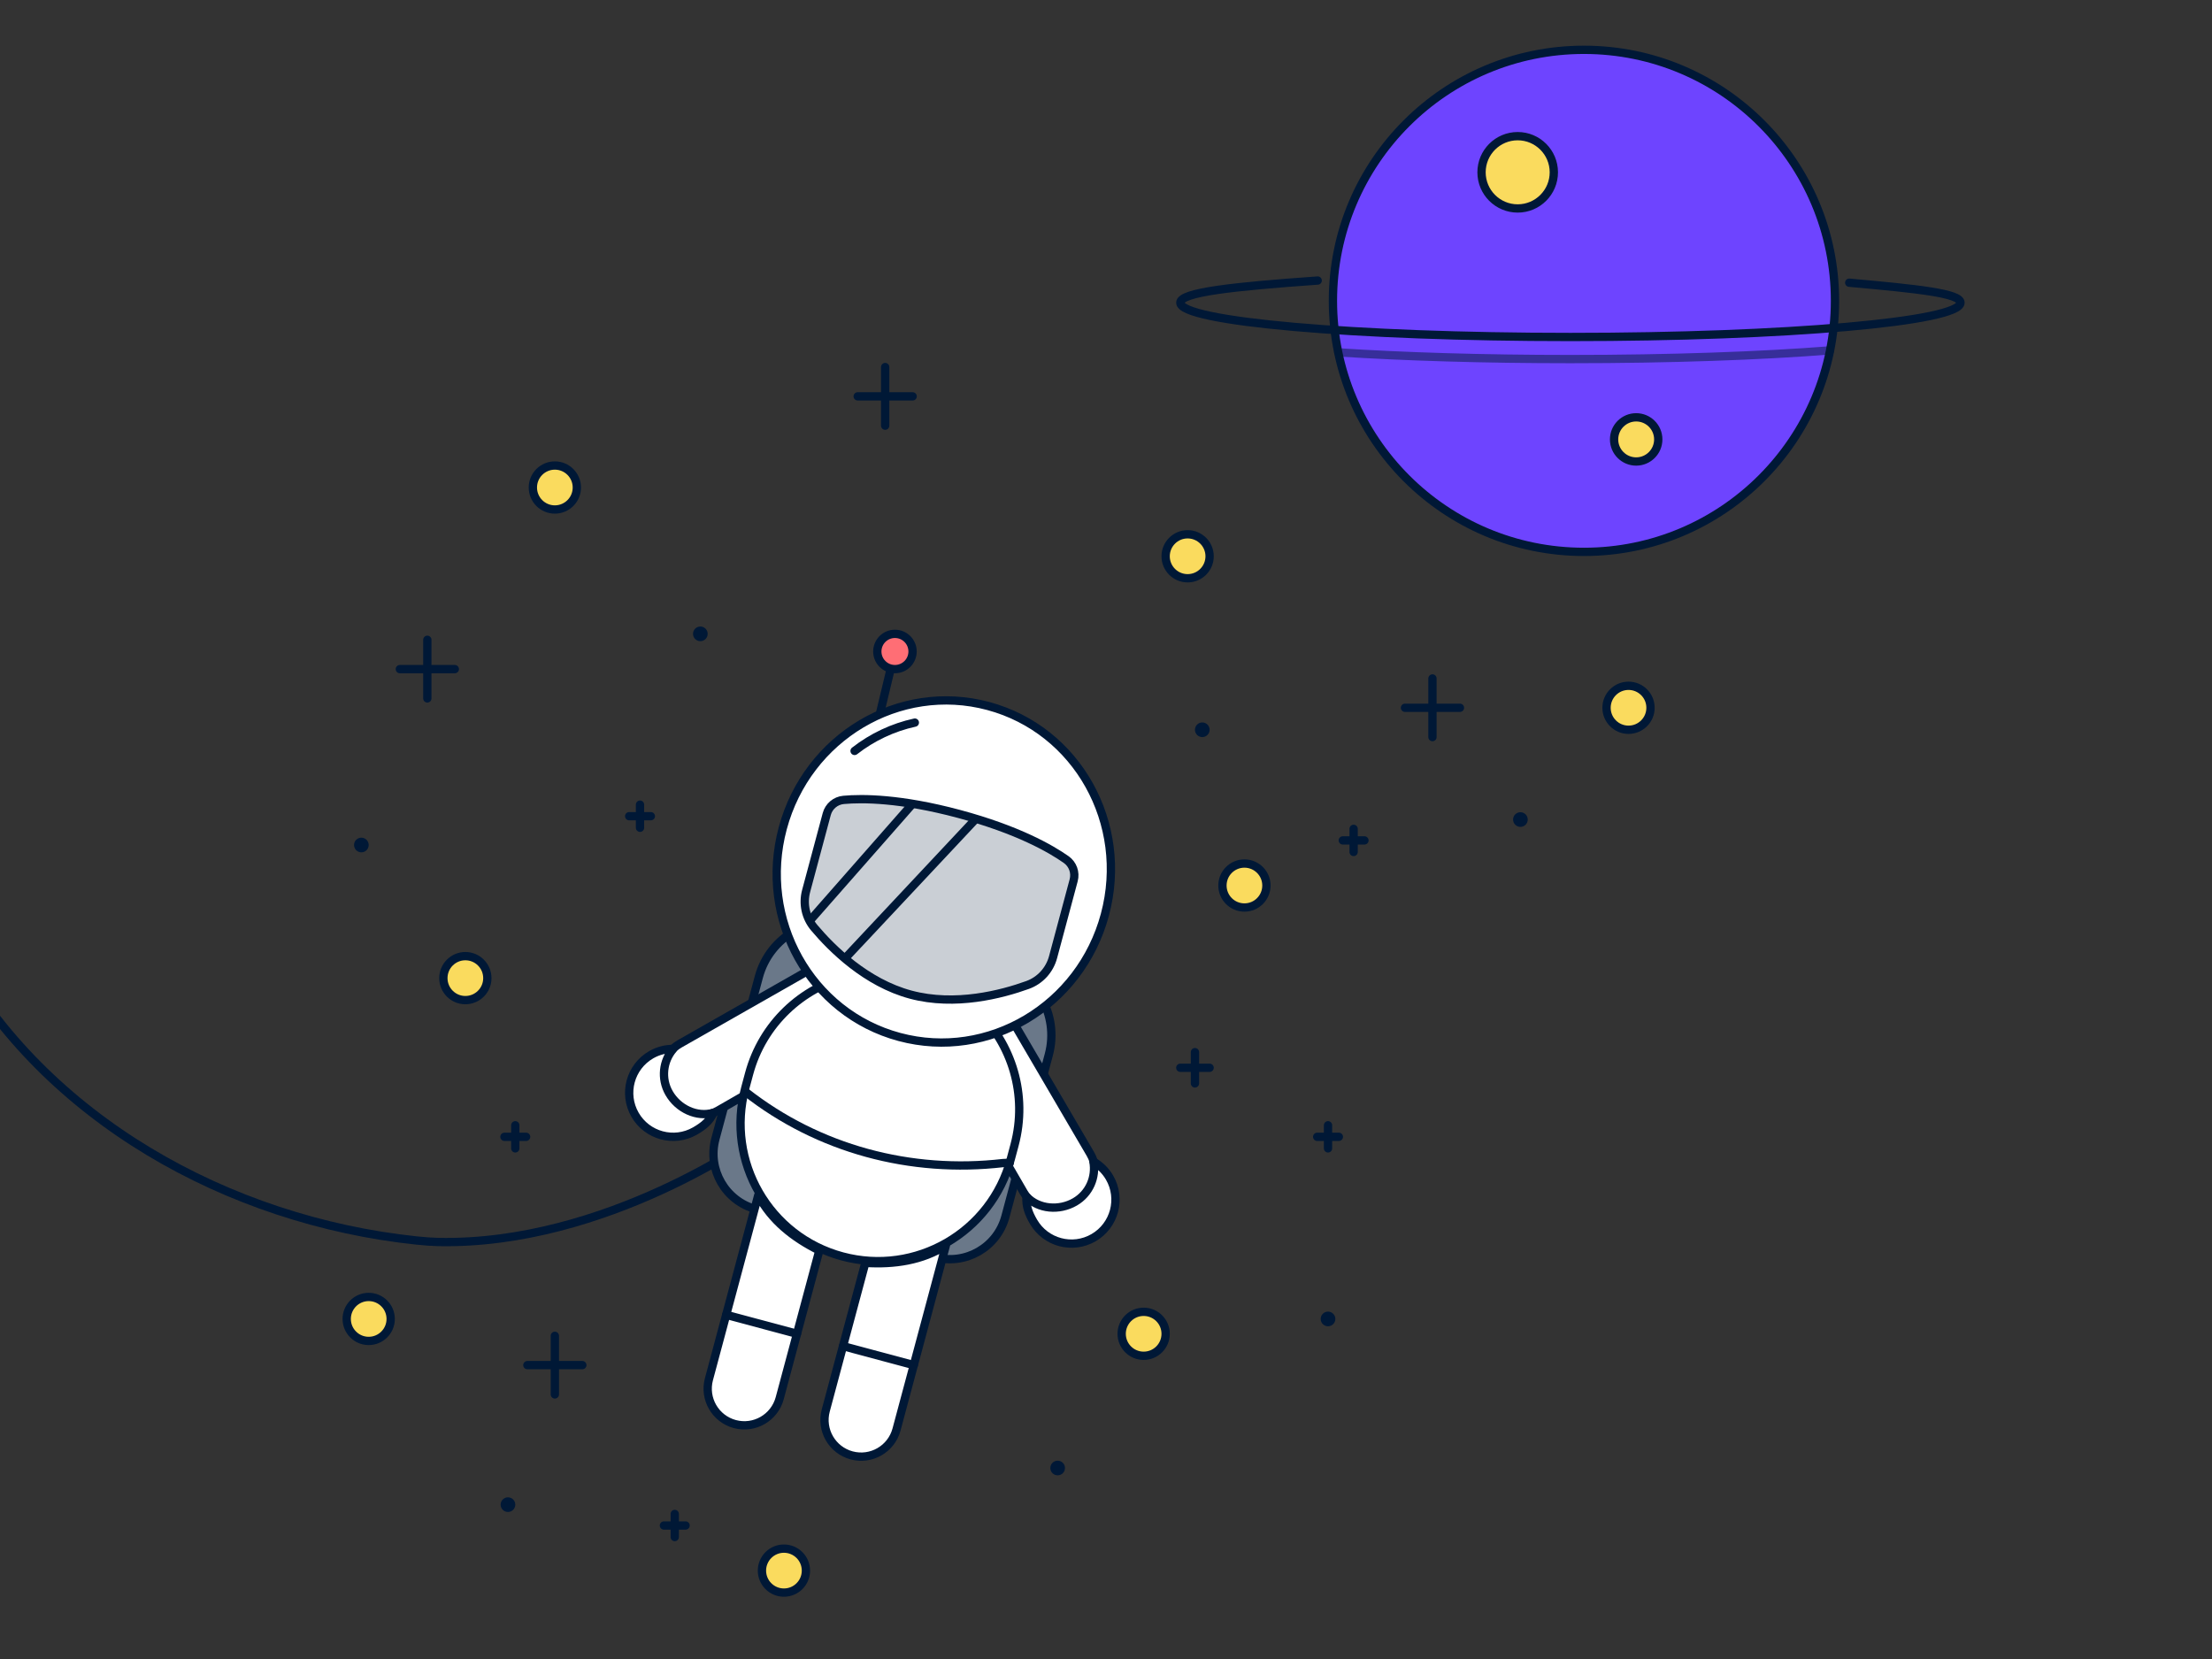 <svg version="1.1" xmlns="http://www.w3.org/2000/svg" xmlns:xlink="http://www.w3.org/1999/xlink"
            viewBox="0 0 800 600">
            <rect x="0" y="0" width="800" height="600" fill="#333333" stroke="none"/>
            <g>
              <defs>
                <clipPath id="GlassClip">
                  <path
                    d="M380.857,346.164c-1.247,4.651-4.668,8.421-9.196,10.06c-9.332,3.377-26.2,7.817-42.301,3.5
                  s-28.485-16.599-34.877-24.192c-3.101-3.684-4.177-8.66-2.93-13.311l7.453-27.798c0.756-2.82,3.181-4.868,6.088-5.13
                  c6.755-0.61,20.546-0.608,41.785,5.087s33.181,12.591,38.725,16.498c2.387,1.682,3.461,4.668,2.705,7.488L380.857,346.164z" />
                </clipPath>
                <clipPath id="cordClip">
                  <rect width="800" height="600" />
                </clipPath>
              </defs>
  
              <g id="planet">
                <circle fill=" #6e44ff" stroke="#001836" stroke-width="3" stroke-miterlimit="10" cx="572.859" cy="108.803"
                  r="90.788" />
  
                <circle id="craterBig" fill="#fadb5e" stroke="#001836" stroke-width="3" stroke-miterlimit="10" cx="548.891"
                  cy="62.319" r="13.074" />
  
                <circle id="craterSmall" fill="#fadb5e" stroke="#001836" stroke-width="3" stroke-miterlimit="10" cx="591.743"
                  cy="158.918" r="7.989" />
                <path id="ring" fill="none" stroke="#001836" stroke-width="3" stroke-linecap="round"
                  stroke-miterlimit="10" d="
              M476.562,101.461c-30.404,2.164-49.691,4.221-49.691,8.007c0,6.853,63.166,12.408,141.085,12.408s141.085-5.555,141.085-12.408
              c0-3.378-15.347-4.988-40.243-7.225" />
  
                <path id="ringShadow" opacity="0.5" fill="none" stroke="#001836" stroke-width="3" stroke-linecap="round"
                  stroke-miterlimit="10" d="
              M483.985,127.43c23.462,1.531,52.515,2.436,83.972,2.436c36.069,0,68.978-1.19,93.922-3.149" />
              </g>
              <g id="stars">
                <g id="starsBig">
                  <g>
  
                    <line fill="none" stroke="#001836" stroke-width="3" stroke-linecap="round" stroke-miterlimit="10"
                      x1="518.07" y1="245.375" x2="518.07" y2="266.581" />
  
                    <line fill="none" stroke="#001836" stroke-width="3" stroke-linecap="round" stroke-miterlimit="10"
                      x1="508.129" y1="255.978" x2="528.01" y2="255.978" />
                  </g>
                  <g>
  
                    <line fill="none" stroke="#001836" stroke-width="3" stroke-linecap="round" stroke-miterlimit="10"
                      x1="154.55" y1="231.391" x2="154.55" y2="252.598" />
  
                    <line fill="none" stroke="#001836" stroke-width="3" stroke-linecap="round" stroke-miterlimit="10"
                      x1="144.609" y1="241.995" x2="164.49" y2="241.995" />
                  </g>
                  <g>
  
                    <line fill="none" stroke="#001836" stroke-width="3" stroke-linecap="round" stroke-miterlimit="10"
                      x1="320.135" y1="132.746" x2="320.135" y2="153.952" />
  
                    <line fill="none" stroke="#001836" stroke-width="3" stroke-linecap="round" stroke-miterlimit="10"
                      x1="310.194" y1="143.349" x2="330.075" y2="143.349" />
                  </g>
                  <g>
  
                    <line fill="none" stroke="#001836" stroke-width="3" stroke-linecap="round" stroke-miterlimit="10"
                      x1="200.67" y1="483.11" x2="200.67" y2="504.316" />
  
                    <line fill="none" stroke="#001836" stroke-width="3" stroke-linecap="round" stroke-miterlimit="10"
                      x1="210.611" y1="493.713" x2="190.73" y2="493.713" />
                  </g>
                </g>
                <g id="starsSmall">
                  <g>
  
                    <line fill="none" stroke="#001836" stroke-width="3" stroke-linecap="round" stroke-miterlimit="10"
                      x1="432.173" y1="380.52" x2="432.173" y2="391.83" />
  
                    <line fill="none" stroke="#001836" stroke-width="3" stroke-linecap="round" stroke-miterlimit="10"
                      x1="426.871" y1="386.175" x2="437.474" y2="386.175" />
                  </g>
                  <g>
  
                    <line fill="none" stroke="#001836" stroke-width="3" stroke-linecap="round" stroke-miterlimit="10"
                      x1="489.555" y1="299.765" x2="489.555" y2="308.124" />
  
                    <line fill="none" stroke="#001836" stroke-width="3" stroke-linecap="round" stroke-miterlimit="10"
                      x1="485.636" y1="303.945" x2="493.473" y2="303.945" />
                  </g>
                  <g>
  
                    <line fill="none" stroke="#001836" stroke-width="3" stroke-linecap="round" stroke-miterlimit="10"
                      x1="231.468" y1="291.009" x2="231.468" y2="299.369" />
  
                    <line fill="none" stroke="#001836" stroke-width="3" stroke-linecap="round" stroke-miterlimit="10"
                      x1="227.55" y1="295.189" x2="235.387" y2="295.189" />
                  </g>
                  <g>
  
                    <line fill="none" stroke="#001836" stroke-width="3" stroke-linecap="round" stroke-miterlimit="10"
                      x1="244.032" y1="547.539" x2="244.032" y2="555.898" />
  
                    <line fill="none" stroke="#001836" stroke-width="3" stroke-linecap="round" stroke-miterlimit="10"
                      x1="247.95" y1="551.719" x2="240.113" y2="551.719" />
                  </g>
                  <g>
  
                    <line fill="none" stroke="#001836" stroke-width="3" stroke-linecap="round" stroke-miterlimit="10"
                      x1="186.359" y1="406.967" x2="186.359" y2="415.326" />
  
                    <line fill="none" stroke="#001836" stroke-width="3" stroke-linecap="round" stroke-miterlimit="10"
                      x1="190.277" y1="411.146" x2="182.44" y2="411.146" />
                  </g>
                  <g>
  
                    <line fill="none" stroke="#001836" stroke-width="3" stroke-linecap="round" stroke-miterlimit="10"
                      x1="480.296" y1="406.967" x2="480.296" y2="415.326" />
  
                    <line fill="none" stroke="#001836" stroke-width="3" stroke-linecap="round" stroke-miterlimit="10"
                      x1="484.215" y1="411.146" x2="476.378" y2="411.146" />
                  </g>
                </g>
                <g id="circlesBig">
  
                  <circle fill=" #fadb5e" stroke="#001836" stroke-width="3" stroke-linecap="round" stroke-miterlimit="10"
                    cx="588.977" cy="255.978" r="7.952" />
  
                  <circle fill="#fadb5e" stroke="#001836" stroke-width="3" stroke-linecap="round" stroke-miterlimit="10"
                    cx="450.066" cy="320.259" r="7.952" />
  
                  <circle fill=" #fadb5e" stroke="#001836" stroke-width="3" stroke-linecap="round" stroke-miterlimit="10"
                    cx="168.303" cy="353.753" r="7.952" />
  
                  <circle fill="#fadb5e" stroke="#001836" stroke-width="3" stroke-linecap="round" stroke-miterlimit="10"
                    cx="429.522" cy="201.185" r="7.952" />
  
                  <circle fill=" #fadb5e" stroke="#001836" stroke-width="3" stroke-linecap="round" stroke-miterlimit="10"
                    cx="200.67" cy="176.313" r="7.952" />
  
                  <circle fill="#fadb5e" stroke="#001836" stroke-width="3" stroke-linecap="round" stroke-miterlimit="10"
                    cx="133.343" cy="477.014" r="7.952" />
  
                  <circle fill=" #fadb5e" stroke="#001836" stroke-width="3" stroke-linecap="round" stroke-miterlimit="10"
                    cx="283.521" cy="568.033" r="7.952" />
  
                  <circle fill="#fadb5e" stroke="#001836" stroke-width="3" stroke-linecap="round" stroke-miterlimit="10"
                    cx="413.618" cy="482.387" r="7.952" />
                </g>
                <g id="circlesSmall">
                  <circle fill="#001836" cx="549.879" cy="296.402" r="2.651" />
                  <circle fill="#001836" cx="253.29" cy="229.24" r="2.651" />
                  <circle fill="#001836" cx="434.824" cy="263.931" r="2.651" />
                  <circle fill="#001836" cx="183.708" cy="544.176" r="2.651" />
                  <circle fill="#001836" cx="382.515" cy="530.923" r="2.651" />
                  <circle fill="#001836" cx="130.693" cy="305.608" r="2.651" />
                  <circle fill="#001836" cx="480.296" cy="477.014" r="2.651" />
                </g>
              </g>
              <g id="spaceman" clip-path="url(cordClip)">
                <path id="cord" fill="none" stroke="#001836" stroke-width="3" stroke-linecap="round"
                  stroke-linejoin="round" stroke-miterlimit="10"
                  d="
              M273.813,410.969c0,0-54.527,39.501-115.34,38.218c-2.28-0.048-4.926-0.241-7.841-0.548
              c-68.038-7.178-134.288-43.963-167.33-103.87c-0.908-1.646-1.793-3.3-2.654-4.964c-18.395-35.511-37.259-83.385-32.075-118.817" />
  
                <path id="backpack" fill=" #6a7889" stroke="#001836" stroke-width="3" stroke-linecap="round"
                  stroke-linejoin="round" stroke-miterlimit="10" d="
              M338.164,454.689l-64.726-17.353c-11.086-2.972-17.664-14.369-14.692-25.455l15.694-58.537
              c3.889-14.504,18.799-23.11,33.303-19.221l52.349,14.035c14.504,3.889,23.11,18.799,19.221,33.303l-15.694,58.537
              C360.647,451.083,349.251,457.661,338.164,454.689z" />
                <g id="antenna">
                  <line fill="#FFFFFF" stroke="#001836" stroke-width="3" stroke-linecap="round" stroke-linejoin="round"
                    stroke-miterlimit="10" x1="323.396" y1="236.625" x2="295.285" y2="353.753" />
                  <circle fill=" #ff6e75" stroke="#001836" stroke-width="3" stroke-linecap="round" stroke-linejoin="round"
                    stroke-miterlimit="10" cx="323.666" cy="235.617" r="6.375" />
                </g>
                <g id="armR">
  
                  <path fill="#FFFFFF" stroke="#001836" stroke-width="3" stroke-linecap="round" stroke-linejoin="round"
                    stroke-miterlimit="10" d="
                  M360.633,363.039c1.352,1.061,4.91,5.056,5.824,6.634l27.874,47.634c3.855,6.649,1.59,15.164-5.059,19.02l0,0
                  c-6.649,3.855-15.164,1.59-19.02-5.059l-5.603-9.663" />
  
                  <path fill="#FFFFFF" stroke="#001836" stroke-width="3" stroke-linecap="round" stroke-linejoin="round"
                    stroke-miterlimit="10" d="
                  M388.762,434.677c5.234-3.039,7.731-8.966,6.678-14.594c2.344,1.343,4.383,3.289,5.837,5.793
                  c4.411,7.596,1.829,17.33-5.767,21.741c-7.596,4.411-17.33,1.829-21.741-5.767c-1.754-3.021-2.817-5.818-2.484-9.046
                  C375.625,437.355,383.087,437.973,388.762,434.677z" />
                </g>
                <g id="armL">
  
                  <path fill="#FFFFFF" stroke="#001836" stroke-width="3" stroke-linecap="round" stroke-linejoin="round"
                    stroke-miterlimit="10" d="
                  M301.301,347.66c-1.702,0.242-5.91,1.627-7.492,2.536l-47.965,27.301c-6.664,3.829-8.963,12.335-5.134,18.999h0
                  c3.829,6.664,12.335,8.963,18.999,5.134l9.685-5.564" />
  
                  <path fill="#FFFFFF" stroke="#001836" stroke-width="3" stroke-linecap="round" stroke-linejoin="round"
                    stroke-miterlimit="10" d="
                  M241.978,395.324c-3.012-5.25-2.209-11.631,1.518-15.977c-2.701-0.009-5.44,0.656-7.952,2.096
                  c-7.619,4.371-10.253,14.09-5.883,21.71c4.371,7.619,14.09,10.253,21.709,5.883c3.03-1.738,5.35-3.628,6.676-6.59
                  C252.013,404.214,245.243,401.017,241.978,395.324z" />
                </g>
                <g id="body">
  
                  <path fill="#FFFFFF" stroke="#001836" stroke-width="3" stroke-linecap="round" stroke-linejoin="round"
                    stroke-miterlimit="10" d="
                  M353.351,365.387c-7.948,1.263-16.249,0.929-24.48-1.278c-8.232-2.207-15.586-6.07-21.836-11.14
                  c-17.004,4.207-31.269,17.289-36.128,35.411l-1.374,5.123c-7.112,26.525,8.617,53.791,35.13,60.899l0,0
                  c26.513,7.108,53.771-8.632,60.883-35.158l1.374-5.123C371.778,395.999,365.971,377.536,353.351,365.387z" />
                  <path fill="none" stroke="#001836" stroke-width="3" stroke-linecap="round" stroke-linejoin="round"
                    stroke-miterlimit="10" d="
                  M269.678,394.912L269.678,394.912c26.3,20.643,59.654,29.585,93.106,25.724l2.419-0.114" />
                </g>
                <g id="legs">
                  <g id="legR">
  
                    <path fill="#FFFFFF" stroke="#001836" stroke-width="3" stroke-linecap="round" stroke-linejoin="round"
                      stroke-miterlimit="10" d="
                      M312.957,456.734l-14.315,53.395c-1.896,7.07,2.299,14.338,9.37,16.234l0,0c7.07,1.896,14.338-2.299,16.234-9.37l17.838-66.534
                      C333.451,455.886,323.526,457.387,312.957,456.734z" />
  
                    <line fill="none" stroke="#001836" stroke-width="3" stroke-linecap="round" stroke-linejoin="round"
                      stroke-miterlimit="10" x1="304.883" y1="486.849" x2="330.487" y2="493.713" />
                  </g>
                  <g id="legL">
  
                    <path fill="#FFFFFF" stroke="#001836" stroke-width="3" stroke-linecap="round" stroke-linejoin="round"
                      stroke-miterlimit="10" d="
                      M296.315,452.273L282,505.667c-1.896,7.07-9.164,11.265-16.234,9.37l0,0c-7.07-1.896-11.265-9.164-9.37-16.234l17.838-66.534
                      C278.993,441.286,286.836,447.55,296.315,452.273z" />
  
                    <line fill="none" stroke="#001836" stroke-width="3" stroke-linecap="round" stroke-linejoin="round"
                      stroke-miterlimit="10" x1="262.638" y1="475.522" x2="288.241" y2="482.387" />
                  </g>
                </g>
                <g id="head">
  
                  <ellipse transform="matrix(0.259 -0.966 0.966 0.259 -51.544 563.237)" fill="#FFFFFF"
                    stroke="#001836" stroke-width="3" stroke-linecap="round" stroke-linejoin="round"
                    stroke-miterlimit="10" cx="341.295" cy="315.211" rx="61.961" ry="60.305" />
                  <path id="headStripe" fill="none" stroke="#001836" stroke-width="3" stroke-linecap="round"
                    stroke-linejoin="round" stroke-miterlimit="10" d="
                  M330.868,261.338c-7.929,1.72-15.381,5.246-21.799,10.246" />
  
                  <path fill="#cacfd5" stroke="#001836" stroke-width="3" stroke-linecap="round" stroke-linejoin="round"
                    stroke-miterlimit="10" d="
                  M380.857,346.164c-1.247,4.651-4.668,8.421-9.196,10.06c-9.332,3.377-26.2,7.817-42.301,3.5s-28.485-16.599-34.877-24.192
                  c-3.101-3.684-4.177-8.66-2.93-13.311l7.453-27.798c0.756-2.82,3.181-4.868,6.088-5.13c6.755-0.61,20.546-0.608,41.785,5.087
                  s33.181,12.591,38.725,16.498c2.387,1.682,3.461,4.668,2.705,7.488L380.857,346.164z" />
                  <g clip-path="url(#GlassClip)">
                    <polygon id="glassShine" fill="none" stroke="#001836" stroke-width="3" stroke-miterlimit="10" points="
                      278.436,375.599 383.003,264.076 364.393,251.618 264.807,364.928 				" />
                  </g>
                </g>
              </g>
            </g>
          </svg>